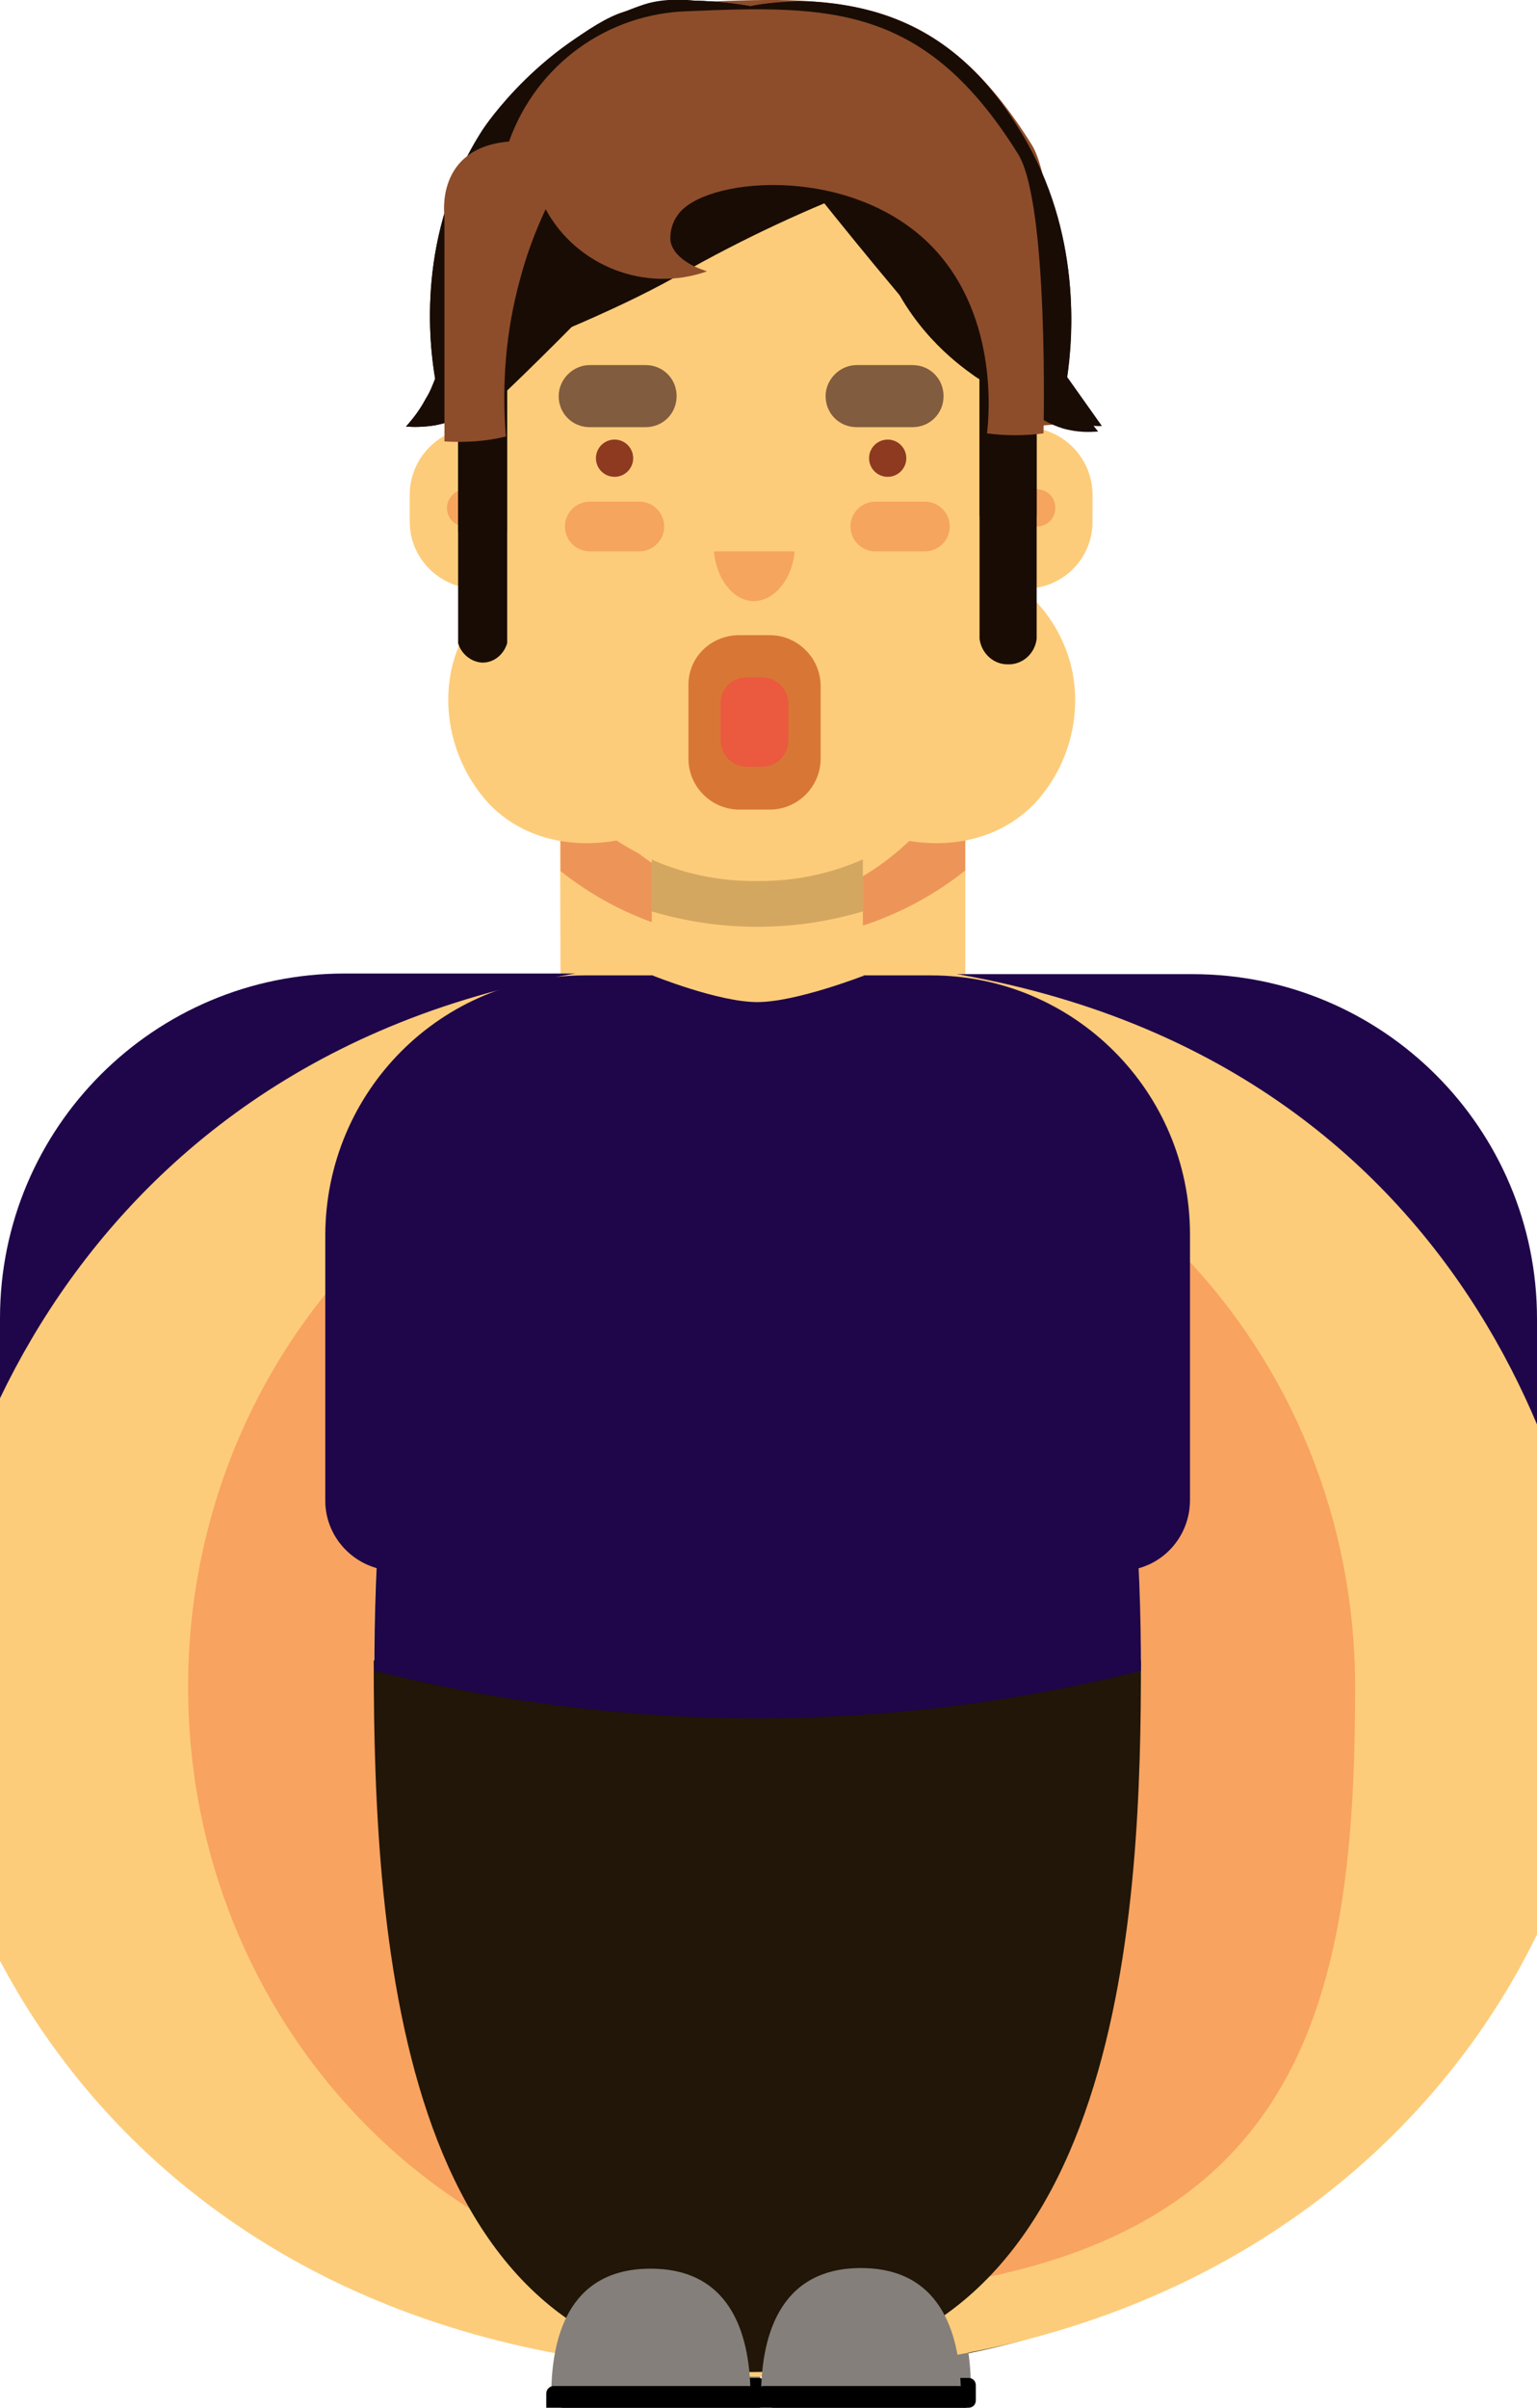 <?xml version="1.0" encoding="utf-8"?>
<!-- Generator: Adobe Illustrator 20.1.0, SVG Export Plug-In . SVG Version: 6.00 Build 0)  -->
<svg version="1.1" id="Calque_1" xmlns="http://www.w3.org/2000/svg" xmlns:xlink="http://www.w3.org/1999/xlink" x="0px" y="0px"
	 viewBox="0 0 247.6 387.8" style="enable-background:new 0 0 247.6 387.8;" xml:space="preserve">
<style type="text/css">
	.st0{fill:#FDCC7A;}
	.st1{fill:#ED9559;}
	.st2{fill:#D87735;}
	.st3{fill:#EB593F;}
	.st4{fill:#E57B3C;}
	.st5{fill:#F9A360;}
	.st6{fill:#815C3E;}
	.st7{fill:#8D3A21;}
	.st8{fill:#8D4D2A;}
	.st9{fill:#211607;}
	.st10{fill:#847F7A;}
	.st11{fill:#1F0549;}
	.st12{opacity:0.21;fill:#3D1900;}
	.st13{opacity:0.24;}
	.st14{fill:#DD2A00;}
	.st15{opacity:0.24;fill:#DD2A00;}
	.st16{fill:#190C05;}
	.st17{opacity:0.2;fill:#DD2A00;}
</style>
<g id="fat">
	<title>fat</title>
	<g id="face_eating">
		<g id="group_neck_fat">
			<path id="neck_fat" class="st0" d="M90.2,124.5l0.1,37h65.2V125c-9.1,6.3-19.6,10.3-30.5,11.8C109.7,138.8,97.4,127.7,90.2,124.5
				z"/>
			<path id="neck_shadow_fat" class="st1" d="M155.5,124.5c0,5.8,0,9.9,0,15.7c-19.1,15.2-46.1,15.3-65.2,0.1c0-4.8,0-11.1,0-15.8
				C111.1,133.2,134.6,133.2,155.5,124.5L155.5,124.5z"/>
		</g>
		<g id="face_fat">
			<path id="cheek_left_eating" class="st0" d="M96.9,135.7c2.1-0.2,4.3-0.6,6.3-1.4V90.2h-9.8c-4.8,0.1-9.4,1.9-13.1,5
				c-3.9,3.3-6.5,7.8-7.6,12.7c-1.6,7.8,0.8,15.9,6.2,21.7C85.7,136.5,94.5,135.9,96.9,135.7z"/>
			<path id="cheek_right_eating" class="st0" d="M148.5,135.7c-2.1-0.2-4.3-0.6-6.3-1.4V90.2h9.8c4.8,0.1,9.4,1.9,13.1,5
				c3.9,3.3,6.5,7.8,7.6,12.7c1.6,7.8-0.7,15.9-6.2,21.7C159.6,136.5,150.9,135.9,148.5,135.7z"/>
			<path class="st0" d="M124,145.6c-15.8,0.1-28.2-14.5-30.2-16.9c-6.8-8.1-10.9-18.1-11.9-28.6V42c0-22.3,18.1-40.4,40.4-40.5h1.1
				c22.4,0,40.5,18.1,40.5,40.5v58.1C159.8,127.1,141.5,145.4,124,145.6z"/>
		</g>
		<g id="Bouche">
			<path id="mouth_eating" class="st2" d="M118.9,111.2h6.9c2.6,0,2.8,2.1,2.8,3.6v0.6c0,1.4-0.9,4.6-4.8,4.6h-2.9
				c-3.8,0-4.8-3.1-4.8-4.6v-0.6C116.1,113.3,116.3,111.2,118.9,111.2z"/>
			<path id="mouth_hole_eating" class="st3" d="M122,115.5h1.2c1.1,0,2,0,2,0l0,0c0,0-0.9,0-2,0H122c-1.1,0.1-2,0.1-2,0.1l0,0
				C120,115.5,120.9,115.5,122,115.5z"/>
		</g>
		<g id="Nez">
			<path class="st4" d="M115.8,87.5h13c-0.4,4.8-3.6,8.3-7,8C118.8,95.2,116.2,91.9,115.8,87.5z"/>
		</g>
		<g id="Joues">
			<path class="st5" d="M95.8,79.5h8c2.2,0,4,1.8,4,4l0,0c0,2.2-1.8,4-4,4h-8c-2.2,0-4-1.8-4-4l0,0C91.8,81.3,93.6,79.5,95.8,79.5z"
				/>
			<path class="st5" d="M141.8,79.5h8c2.2,0,4,1.8,4,4l0,0c0,2.2-1.8,4-4,4h-8c-2.2,0-4-1.8-4-4l0,0
				C137.8,81.3,139.6,79.5,141.8,79.5z"/>
		</g>
		<g id="earsgroup_fat">
			<path id="ear_right_eating" class="st0" d="M161.2,94.2l-3.3-0.6l0,0l4.4-25.6l0,0l3.3,0.6c4.7,0.8,7.8,6.3,6.8,12.2l0,0
				l-0.7,4.2C170.6,90.9,166,95,161.2,94.2z"/>
			<path id="ear_right_hole_eating" class="st3" d="M164.5,84.6l-2.9-0.5l0,0l1-5.9l0,0l2.9,0.5c1.2,0.2,2,1.7,1.7,3.3l0,0
				C166.9,83.7,165.7,84.8,164.5,84.6z"/>
			<path id="ear_left_eating" class="st0" d="M77.9,68.7l4.1-0.3l0,0l2,25.9l0,0l-4.1,0.3c-6,0.5-8.2-4.2-8.7-10.2l-0.3-4.3
				C70.4,74.2,71.9,69.2,77.9,68.7z"/>
			<path id="ear_left_hole_eating" class="st3" d="M77.8,78.8l3-0.2l0,0l0.5,6l0,0l-3,0.2c-1.2,0.1-2.4-1.2-2.5-2.8l0,0
				C75.6,80.3,76.5,78.9,77.8,78.8z"/>
		</g>
		<g id="Yeux">
			<path id="eyebow_right_fat" class="st6" d="M138.8,57.5h9c2.8,0,5,2.2,5,5l0,0c0,2.8-2.2,5-5,5h-9c-2.8,0-5-2.2-5-5l0,0
				C133.8,59.8,136.1,57.5,138.8,57.5z"/>
			<path id="eyebow_left_fat" class="st6" d="M95.8,57.5h9c2.8,0,5,2.2,5,5l0,0c0,2.8-2.2,5-5,5h-9c-2.8,0-5-2.2-5-5l0,0
				C90.8,59.8,93.1,57.5,95.8,57.5z"/>
			<circle class="st7" cx="99.8" cy="72.5" r="3"/>
			<circle class="st7" cx="143.8" cy="72.5" r="3"/>
		</g>
		<g id="Cheveux">
			<path class="st8" d="M73.8,69.5V33.3c0,0-1.6-11,10.4-12c4.4-12.4,15.9-20.7,29-21c23-1,38.1-0.9,53,23c5,8,4.1,45,4.1,45
				c-3,0.4-6.1,0.4-9.1,0c0.3-2.5,2.1-20-10-31.2c-13.3-12.2-35.8-9.9-39.8-4c-0.9,1.2-1.3,2.7-1.2,4.2c0.6,3.3,5.3,4.7,5.9,4.9
				c-9.9,3.5-21-0.8-26-10c-1.7,3.6-3.1,7.4-4.1,11.2c-2.3,8.3-3,16.9-2.3,25.4C80.5,69.6,77.2,69.8,73.8,69.5L73.8,69.5z"/>
		</g>
	</g>
	<g id="body_fat">
		<g id="skin_fat">
			<path id="skin_body_fat" class="st0" d="M234.1,268.1c0-0.2,0-0.4,0-0.7l0,0c-0.2-38.5-10.7-113.2-111.1-113.2S12.2,229,12,267.4
				l0,0c0,0.2,0,0.4,0,0.7s0,0.4,0,0.7l0,0C12.2,307.2,22.6,382,123,382s110.8-74.8,111.1-113.2l0,0
				C234.1,268.5,234.1,268.3,234.1,268.1z"/>
			<path id="navel_fat" class="st5" d="M123.5,263.2c2.1,0,2.9,1.9,2.9,4.3s-1.3,4.3-2.9,4.3s-2.9-1.9-2.9-4.3
				S121.9,263.2,123.5,263.2z"/>
		</g>
		<g id="bottom_fat">
			<path id="jean_fat" class="st9" d="M235.5,267.4c0,38.1-9.6,114.6-111.8,114.6S12,305.5,12,267.4
				C85.4,285.7,235.5,267.4,235.5,267.4z"/>
		</g>
		<g id="shoes_fat">
			<g id="shoe_right_fat">
				<path id="shoe_top_right_fat" class="st10" d="M156.4,384.7c0-8.9-2.5-20.6-16.1-20.6s-16.1,11.8-16.1,20.6H156.4z"/>
				<path id="sole_right_fat" d="M124.6,383H156c0.7,0,1.2,0.5,1.2,1.2v2.4c0,0.7-0.5,1.2-1.2,1.2h-31.4c-0.7,0-1.2-0.5-1.2-1.2
					v-2.4C123.4,383.5,124,383,124.6,383z"/>
			</g>
			<g id="shoe_left_fat">
				<path id="shoe_top_left_fat" class="st10" d="M122.5,384.7c0-8.9-2.5-20.7-16.1-20.7s-16.1,11.8-16.1,20.7H122.5z"/>
				<path id="sole_left_fat" d="M90.7,383h31.5c0.7,0,1.2,0.5,1.2,1.2v2.4c0,0.7-0.5,1.2-1.2,1.2H90.7c-0.7,0-1.2-0.5-1.2-1.2v-2.4
					C89.5,383.5,90,383,90.7,383z"/>
			</g>
		</g>
		<g id="top_fat">
			<path id="shirt_fat" class="st11" d="M235.5,268.8c0-33.8-7.6-98.1-81.2-111.9c0,0-19.5,4.2-30.9,4.2S93,156.8,93,156.8
				c-73.9,13.7-81.1,78.1-81.1,112C84.8,247.2,162.5,247.2,235.5,268.8L235.5,268.8z"/>
			<path id="arm_left_fat" class="st11" d="M55.5,156.8h37.8l0,0v95.9l0,0H15.1c-8.3,0-15.1-6.8-15.1-15.1l0,0v-25.3
				C0,181.6,24.9,156.8,55.5,156.8z"/>
			<path id="arm_right_fat" class="st11" d="M232.5,252.8h-78.2l0,0v-95.9l0,0h37.8c30.7,0,55.5,24.9,55.5,55.5v25.3
				C247.6,246,240.8,252.8,232.5,252.8L232.5,252.8z"/>
		</g>
	</g>
</g>
<g id="exploded">
	<title>fat</title>
	<g id="body_exploded">
		<g id="skin_exploded">
			<path id="skin_body_exploded" class="st0" d="M122.8,154.3C22.4,154.3-10,229.8-11.8,269.6C-13.5,308,22.3,382,122.7,382
				s138.2-76.3,134.6-114.6C253.4,225.9,223.1,154.3,122.8,154.3z"/>
			<path id="navel_exploded" class="st5" d="M124.3,173.5c51.9,0,94,44,94,98.2s-9.1,98.2-94,98.2c-51.9,0-94-44-94-98.2
				S72.4,173.5,124.3,173.5z"/>
		</g>
		<g id="bottom_exploded">
			<path id="jean_exploded" class="st9" d="M236.1,518.8c0,38.1-9.6,114.6-111.8,114.6S12.6,556.9,12.6,518.8
				C127.1,699,236.1,518.8,236.1,518.8z"/>
		</g>
		<g id="shoes_exploded">
			<g id="shoe_right_exploded">
				<path id="shoe_top_right_exploded" class="st10" d="M192.3,549.2c-3.9-8-11.3-17.4-23.5-11.4s-9.2,17.7-5.3,25.6L192.3,549.2z"
					/>
				<path id="sole_right_exploded" d="M163.1,561.6l28.2-13.9c0.6-0.3,1.3,0,1.6,0.5l1.1,2.2c0.3,0.6,0,1.3-0.5,1.6l-28.2,13.9
					c-0.6,0.3-1.3,0-1.6-0.5l-1.1-2.2C162.3,562.6,162.5,561.9,163.1,561.6z"/>
			</g>
			<g id="shoe_left_exploded">
				<path id="shoe_top_left_exploded" class="st10" d="M86.1,563.2c3-8.4,4.6-20.3-8.2-24.9c-12.9-4.6-19.1,5.7-22.1,14.1
					L86.1,563.2z"/>
				<path id="sole_left_exploded" d="M56.8,550.9l29.7,10.6c0.6,0.2,0.9,0.9,0.7,1.5l-0.8,2.3c-0.2,0.6-0.9,0.9-1.5,0.7l-29.7-10.6
					c-0.6-0.2-0.9-0.9-0.7-1.5l0.8-2.3C55.5,551,56.1,550.7,56.8,550.9z"/>
			</g>
		</g>
		<g id="top_exploded">
			<path id="shirt_exploded" class="st11" d="M233.1-109.5c0-33.8-7.6-98.1-81.2-111.9c0,0-19.5,4.2-30.9,4.2s-30.5-4.3-30.5-4.3
				c-73.9,13.7-81.1,78.1-81.1,112C27.2-198.6,168-282.7,233.1-109.5L233.1-109.5z"/>
			<path id="arm_left_exploded" class="st11" d="M-112.5,126.6c7.3,10.4-40.4,95.9-40.4,95.9c-8.3,0-15.1-6.8-15.1-15.1l0,0v-25.3
				C-168,151.5-120.4,115.4-112.5,126.6z"/>
			<path id="arm_right_exploded" class="st11" d="M419.1,231c0,0-46.4-85-40.4-95.9c7.6-13.9,55.5,24.9,55.5,55.5v25.3
				C434.2,224.2,427.5,231,419.1,231L419.1,231z"/>
		</g>
	</g>
</g>
<g id="thin">
	<g id="face_thin">
		<g id="group_neck_thin">
			<path id="neck_thin" class="st0" d="M105,138.3V158h34v-20C128,141.5,116.2,141.6,105,138.3z"/>
			<path id="neck_shadow_thin" class="st12" d="M139,138.3c0,3.1,0,5.4,0,8.5c-11.1,3.3-22.9,3.3-34,0c0-2.6,0-6,0-8.5
				C115.9,143,128.2,143,139,138.3L139,138.3z"/>
		</g>
		<g id="Visage">
			<path id="face" class="st0" d="M121.5,2.8h1.1C144.9,2.8,163,21,163,43.3v58.1c0,22.4-18.1,40.5-40.5,40.5h-1.1
				c-22.4,0-40.5-18.1-40.5-40.5V43.3C81,21,99.2,2.8,121.5,2.8z"/>
			<path id="cheek_left_open" class="st0" d="M115.8,138.6c2.1-0.2,4.3-0.6,6.3-1.4V93.1h-9.8c-4.8,0.1-9.5,1.9-13.1,5
				c-3.9,3.3-6.5,7.8-7.6,12.7c-1.6,7.8,0.7,15.9,6.3,21.7C104.6,139.4,113.4,138.8,115.8,138.6z"/>
			<path id="cheek_right_open" class="st0" d="M127.4,138.6c-2.1-0.2-4.3-0.6-6.3-1.4V93.1h9.8c4.8,0.1,9.4,1.9,13.1,5
				c3.9,3.3,6.5,7.8,7.6,12.7c1.6,7.8-0.7,15.9-6.2,21.7C138.5,139.4,129.8,138.8,127.4,138.6z"/>
		</g>
		<g id="Bouche_1_">
			<path id="mouth_open" class="st2" d="M119.1,102.3h4.9c4.5,0,8.2,3.7,8.2,8.2v11.7c0,4.5-3.7,8.2-8.2,8.2h-4.9
				c-4.5,0-8.2-3.7-8.2-8.2v-11.7C110.8,105.9,114.5,102.3,119.1,102.3z"/>
			<path id="mouth_hole_open" class="st3" d="M120.3,109.1h2.5c2.3,0,4.2,1.9,4.2,4.2v6c0,2.3-1.9,4.2-4.2,4.2h-2.5
				c-2.3,0-4.2-1.9-4.2-4.2v-6C116,111,117.9,109.1,120.3,109.1z"/>
		</g>
		<g id="Nez_1_" class="st13">
			<path class="st14" d="M115,88.8h13c-0.4,4.8-3.6,8.3-7,8C118,96.5,115.4,93.2,115,88.8z"/>
		</g>
		<g id="Joues_1_">
			<path class="st15" d="M95,80.8h8c2.2,0,4,1.8,4,4l0,0c0,2.2-1.8,4-4,4h-8c-2.2,0-4-1.8-4-4l0,0C91,82.6,92.8,80.8,95,80.8z"/>
			<path class="st15" d="M141,80.8h8c2.2,0,4,1.8,4,4l0,0c0,2.2-1.8,4-4,4h-8c-2.2,0-4-1.8-4-4l0,0C137,82.6,138.8,80.8,141,80.8z"
				/>
		</g>
		<g id="earsgroup_thin">
			<path id="ear_right_open" class="st0" d="M165.2,94.8H161l0,0v-26l0,0h4.1c6,0,10.9,4.9,10.9,10.9l0,0V84
				C176,90,171.2,94.8,165.2,94.8z"/>
			<path id="ear_right_hole_open" class="st15" d="M167,84.8h-4l0,0v-6l0,0h4c1.7,0,3,1.3,3,3l0,0C170,83.5,168.7,84.8,167,84.8z"/>
			<path id="ear_left_open" class="st0" d="M76.9,68.8H81l0,0v26l0,0h-4.2C70.9,94.8,66,90,66,84v-4.3C66,73.7,70.9,68.8,76.9,68.8z
				"/>
			<path id="ear_left_hole_open" class="st15" d="M75,78.8h4l0,0v6l0,0h-4c-1.7,0-3-1.3-3-3l0,0C72,80.2,73.4,78.8,75,78.8z"/>
		</g>
		<g id="Yeux_1_">
			<path id="eyebow_right_thin" class="st6" d="M138,58.8h9c2.8,0,5,2.2,5,5l0,0c0,2.8-2.2,5-5,5h-9c-2.8,0-5-2.2-5-5l0,0
				C133,61.1,135.3,58.8,138,58.8z"/>
			<path id="eyebow_left_thin" class="st6" d="M95,58.8h9c2.8,0,5,2.2,5,5l0,0c0,2.8-2.2,5-5,5h-9c-2.8,0-5-2.2-5-5l0,0
				C90,61.1,92.3,58.8,95,58.8z"/>
			<circle class="st7" cx="99" cy="73.8" r="3"/>
			<circle class="st7" cx="143" cy="73.8" r="3"/>
		</g>
		<g id="hair">
			<path id="hair3" class="st16" d="M120.9,1c-2.2-0.4-5.3-0.8-9-0.9c0,0-4.4-0.6-8.1,0.6c-16.4,5.4-26,20.1-26,20.1
				C66.9,37.6,69.2,55.7,70.1,61c-0.4,1-0.8,2.1-1.5,3.2c-1,1.9-2.2,3.4-3.2,4.5c1.2,0.1,2.8,0.1,4.7-0.2c1.5-0.3,2.7-0.7,3.7-1
				c0,12,0,24.1,0,36.1c0.5,1.7,2,2.9,3.6,3.1c1.9,0.2,3.7-1.1,4.3-3.1c0-13.6,0-27.1,0-40.7c0,0,35.4-33.6,39.1-45.3
				c0,0,32.8,42.2,37,43.4v41.9c0.3,2.3,2.2,4.1,4.5,4.1c2.4,0.1,4.4-1.7,4.7-4.1c0-12,0-24.1,0-36.1c0,0,8.3,2.1,10.5,1.8l-5.6-7.9
				c0.9-6.5,2.4-23.2-7.3-39.2c-2.5-4.1-8.2-13.3-19.3-18c-7.8-3.4-15.7-3.3-17-3.3C125.3,0.3,122.8,0.6,120.9,1z"/>
			<path id="hair2" class="st16" d="M120.9,1c-2.2-0.4-5.3-0.8-9-0.9h0c-5.2,0-10.6,1.5-11.7,1.9c-4.3,1.4-13.5,7.6-22.4,18.9
				C66.9,37.6,69.2,55.7,70.1,61c-0.4,1-0.8,2.1-1.5,3.2c-1,1.9-2.2,3.4-3.2,4.5c1.2,0.1,2.8,0.1,4.7-0.2c1.5-0.3,2.7-0.7,3.7-1
				c0,12,0,6.1,0,18.1c0.5,1.7,2,2.9,3.6,3.1c1.9,0.2,3.7-1.1,4.3-3.1c0-13.6,0-28.7,0-28.7s16.6-6.3,27.3-12.4
				c11.2-6.4,21.7-11.1,30.9-14.6c0.1,3.5,0.8,8.8,3.5,14.7c4.3,9.3,11.2,14.4,14.4,16.5v21.9c0.3,2.3,2.2,4.1,4.5,4.1
				c2.4,0.1,4.4-1.7,4.7-4.1c0-12,0-4.1,0-16.1c0.9,0.7,2.3,1.5,4.2,2.1c2.4,0.7,4.5,0.6,5.7,0.5c-1-1.2-2.1-2.7-3.2-4.6
				c-0.8-1.5-1.4-2.8-1.8-4c0.9-6,2.5-22.9-7.3-39.2c-2.5-4.1-8.2-13.3-19.3-18c-7.8-3.4-15.7-3.3-17-3.3
				C125.3,0.3,122.8,0.6,120.9,1z"/>
			<path id="hair1" class="st8" d="M71.6,71.1V34.8c0,0-1.6-11,10.4-12c4.4-12.4,15.9-20.7,29-21c23-1,38.1-0.9,53,23
				c5,8,4.1,45,4.1,45c-3,0.4-6.1,0.4-9.1,0c0.3-2.5,2.1-20-10-31.2c-13.3-12.2-35.7-9.9-39.8-4c-0.9,1.2-1.3,2.7-1.2,4.2
				c0.6,3.3,5.3,4.7,5.9,4.9c-9.9,3.5-21-0.8-26-10c-1.7,3.6-3.1,7.4-4.1,11.2c-2.3,8.3-3,16.9-2.3,25.4
				C78.3,71.1,74.9,71.3,71.6,71.1L71.6,71.1z"/>
		</g>
	</g>
	<g id="body_thin">
		<g id="skin_thin">
			<path id="skin_body_thin" class="st0" d="M183.8,268.6c0-0.2,0-0.3,0-0.5l0,0c-0.1-38.3-5.8-113.7-61.8-113.7
				s-61.7,75.3-61.8,113.7l0,0c0,0.2,0,0.3,0,0.5s0,0.3,0,0.5l0,0c0.1,38.4,5.8,113.7,61.8,113.7s61.7-75.3,61.8-113.7l0,0
				C183.8,268.9,183.8,268.8,183.8,268.6z"/>
			<path id="navel_thin" class="st17" d="M121.8,264.1c2,0,2.9,1.9,2.9,4.3s-1.3,4.3-2.9,4.3s-2.9-1.9-2.9-4.3
				S120.2,264.1,121.8,264.1z"/>
		</g>
		<g id="bottom_thin">
			<path id="jean_thin" class="st9" d="M183.8,267.4c0,38.1-2.1,112.3-60.1,114.6c-59.4,2.3-63.5-69-63.5-114.6
				C101.9,285.7,183.8,267.4,183.8,267.4z"/>
		</g>
		<g id="shoes_thin">
			<g id="shoe_right_thin">
				<path id="shoe_top_right_thin" class="st10" d="M154.8,386c0-8.9-2.5-20.7-16.1-20.7s-16.1,11.8-16.1,20.7H154.8z"/>
				<path id="sole_right_thin" d="M123,384.3h31.5c0.7,0,1.2,0.5,1.2,1.2v2.4c0,0.7-0.5,1.2-1.2,1.2H123c-0.7,0-1.2-0.5-1.2-1.2
					v-2.4C121.8,384.8,122.4,384.3,123,384.3z"/>
			</g>
			<g id="shoe_left_thin">
				<path id="shoe_top_left_thin" class="st10" d="M120.9,386c0-8.9-2.5-20.6-16.1-20.6s-16,11.7-16,20.6H120.9z"/>
				<path id="sole_left_thin" d="M89.2,384.3h31.4c0.7,0,1.2,0.5,1.2,1.2v2.4c0,0.7-0.5,1.2-1.2,1.2H89.2c-0.7,0-1.2-0.5-1.2-1.2
					v-2.4C88,384.9,88.5,384.3,89.2,384.3z"/>
			</g>
		</g>
		<g id="top_thin">
			<path id="shirt_thin" class="st11" d="M183.8,269.1c0-33.9-4.2-98.1-44.8-111.9c0,0-10.8,4.2-17,4.2c-6.3,0-16.9-4.3-16.9-4.3
				c-40.8,13.7-44.8,78.1-44.8,112C100.8,279.3,143.2,279.3,183.8,269.1L183.8,269.1z"/>
			<path id="arm_left_thin" class="st11" d="M94.2,157.1h10.9l0,0V253l0,0H63.8c-6.3,0-11.4-5.1-11.4-11.3l0,0v-42.8
				C52.5,175.7,71.1,157.1,94.2,157.1L94.2,157.1z"/>
			<path id="arm_right_thin" class="st11" d="M180.4,253h-41.3l0,0v-95.9l0,0H150c23,0,41.7,18.7,41.7,41.7v42.8
				C191.7,247.9,186.7,253,180.4,253L180.4,253L180.4,253z"/>
		</g>
	</g>
</g>
</svg>
